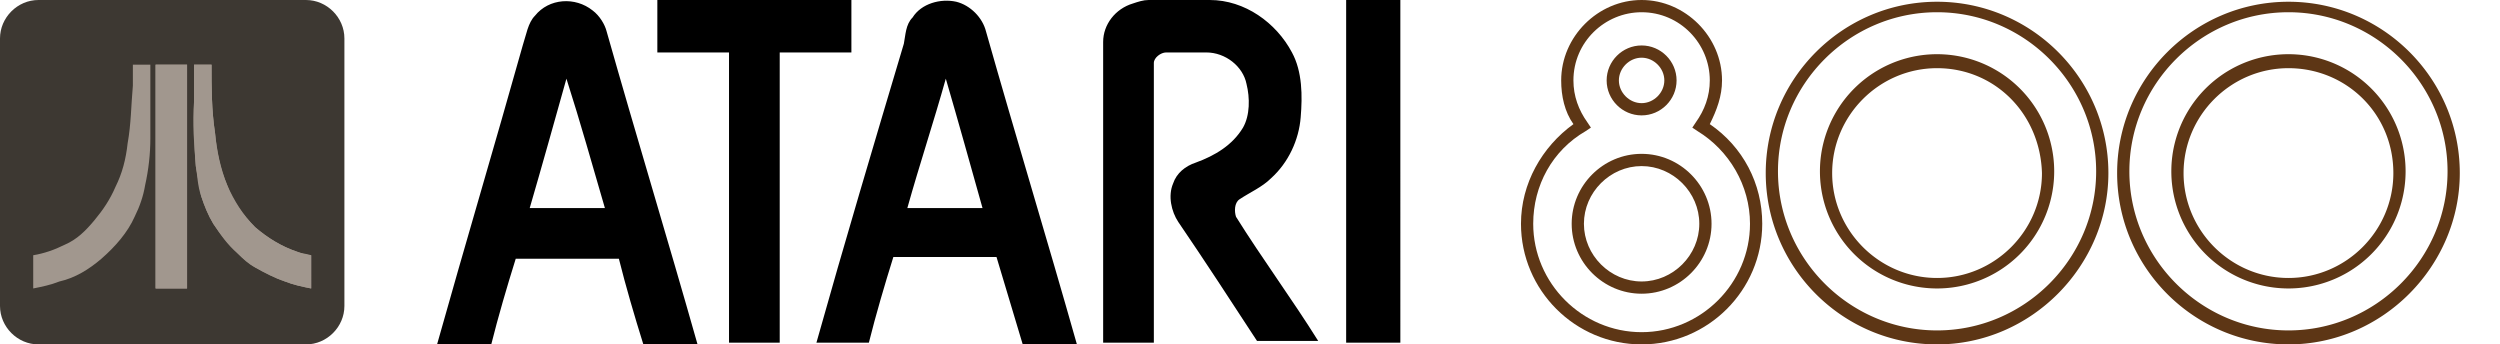 <?xml version="1.0" encoding="UTF-8" standalone="no"?>
<svg
   xmlns:dc="http://purl.org/dc/elements/1.1/"
   xmlns:cc="http://creativecommons.org/ns#"
   xmlns:rdf="http://www.w3.org/1999/02/22-rdf-syntax-ns#"
   xmlns:svg="http://www.w3.org/2000/svg"
   xmlns="http://www.w3.org/2000/svg"
   xmlns:sodipodi="http://sodipodi.sourceforge.net/DTD/sodipodi-0.dtd"
   xmlns:inkscape="http://www.inkscape.org/namespaces/inkscape"
   viewBox="0 0 143 19.7"
   version="1.1"
   id="svg22"
   sodipodi:docname="logo.svg"
   width="143"
   height="19.7"
   inkscape:version="0.92.4 5da689c313, 2019-01-14">
  <defs
     id="defs26" />
  <sodipodi:namedview
     pagecolor="#ffffff"
     bordercolor="#666666"
     borderopacity="1"
     objecttolerance="10"
     gridtolerance="10"
     guidetolerance="10"
     inkscape:pageopacity="0"
     inkscape:pageshadow="2"
     inkscape:window-width="640"
     inkscape:window-height="480"
     id="namedview24"
     showgrid="false"
     inkscape:zoom="1.9260839"
     inkscape:cx="70.349998"
     inkscape:cy="9.8499996"
     inkscape:window-x="0"
     inkscape:window-y="0"
     inkscape:window-maximized="0"
     inkscape:current-layer="svg22">
    <inkscape:grid
       type="xygrid"
       id="grid835"
       originx="0"
       originy="-7.6293942e-07" />
  </sodipodi:namedview>
  <path
     d="m 30.6,0.9 c 0.8,-1 2.3,-1.1 3.3,-0.3 0.4,0.3 0.7,0.8 0.8,1.2 1.7,6 3.5,11.9 5.2,17.9 h -3.1 c -0.5,-1.6 -1,-3.3 -1.4,-4.9 h -5.9 c -0.5,1.6 -1,3.3 -1.4,4.9 H 25 C 26.6,14 28.3,8.3 29.9,2.6 30.1,2 30.2,1.3 30.6,0.9 m 1.8,3.6 C 31.7,7 31,9.5 30.3,11.9 h 4.3 C 33.9,9.5 33.2,7 32.4,4.5 Z M 52.2,1 c 0.5,-0.8 1.6,-1.1 2.5,-0.9 0.8,0.2 1.5,0.9 1.7,1.7 1.7,6 3.5,11.9 5.2,17.9 H 58.5 C 58,18 57.5,16.4 57,14.7 h -5.9 c -0.5,1.6 -1,3.3 -1.4,4.9 h -3 C 48.3,13.9 50,8.2 51.7,2.5 51.8,2 51.8,1.4 52.2,1 m -0.3,10.9 h 4.3 C 55.5,9.4 54.8,6.9 54.1,4.5 53.4,7 52.6,9.4 51.9,11.9 Z M 37.6,0 H 48.7 V 3 H 44.6 V 19.6 H 41.7 V 3 H 37.6 Z M 64.8,0.2 C 65.1,0.1 65.4,0 65.7,0 h 3.5 c 2,0 3.8,1.3 4.7,3 0.6,1.1 0.6,2.5 0.5,3.7 -0.1,1.3 -0.7,2.6 -1.7,3.5 -0.5,0.5 -1.2,0.8 -1.8,1.2 -0.3,0.2 -0.3,0.7 -0.2,1 1.5,2.4 3.2,4.7 4.7,7.1 h -3.5 c -1.5,-2.3 -3,-4.6 -4.5,-6.8 -0.4,-0.6 -0.6,-1.5 -0.3,-2.2 0.2,-0.6 0.7,-1 1.3,-1.2 1.1,-0.4 2.1,-1 2.7,-2 C 71.5,6.6 71.5,5.6 71.3,4.8 71.1,3.8 70.1,3 69,3 H 66.7 C 66.4,3 66,3.3 66,3.6 v 16 H 63.1 V 2.4 c 0,-1 0.7,-1.9 1.7,-2.2 z M 77,0 h 3.1 V 19.6 H 77 Z"
     id="path2"
     inkscape:connector-curvature="0" />
  <path
     d="m 130.9,19.7 c -5.4,0 -9.8,-4.4 -9.8,-9.8 0,-5.4 4.4,-9.8 9.8,-9.8 5.4,0 9.8,4.4 9.8,9.8 0,5.3 -4.4,9.8 -9.8,9.8 z m 0,-19 c -5,0 -9.1,4.1 -9.1,9.1 0,5 4.1,9.1 9.1,9.1 5,0 9.1,-4.1 9.1,-9.1 0,-5 -4.1,-9.1 -9.1,-9.1 z m 0,15.8 a 6.7,6.7 0 1 1 0,-13.4 6.7,6.7 0 0 1 0,13.4 z m 0,-12.6 c -3.3,0 -6,2.7 -6,6 0,3.3 2.7,6 6,6 3.3,0 6,-2.7 6,-6 0,-3.4 -2.7,-6 -6,-6 z"
     id="path4"
     inkscape:connector-curvature="0"
     style="fill:#5d3615" />
  <g
     id="g8">
    <path
       d="m 110.8,19.7 c -5.4,0 -9.8,-4.4 -9.8,-9.8 0,-5.4 4.4,-9.8 9.8,-9.8 5.4,0 9.8,4.4 9.8,9.8 0,5.3 -4.4,9.8 -9.8,9.8 z m 0,-19 c -5,0 -9.1,4.1 -9.1,9.1 0,5 4.1,9.1 9.1,9.1 5,0 9.1,-4.1 9.1,-9.1 0,-5 -4.1,-9.1 -9.1,-9.1 z m 0,15.8 a 6.7,6.7 0 1 1 0,-13.4 6.7,6.7 0 0 1 0,13.4 z m 0,-12.6 c -3.3,0 -6,2.7 -6,6 0,3.3 2.7,6 6,6 3.3,0 6,-2.7 6,-6 -0.1,-3.4 -2.7,-6 -6,-6 z"
       id="path6"
       inkscape:connector-curvature="0"
       style="fill:#5d3615" />
  </g>
  <g
     id="g12">
    <path
       d="M 93.9,19.7 C 90.1,19.7 87,16.6 87,12.8 87,10.5 88.2,8.4 90,7.1 89.5,6.4 89.3,5.5 89.3,4.6 89.3,2.1 91.4,0 93.9,0 c 2.5,0 4.6,2.1 4.6,4.6 0,0.9 -0.3,1.7 -0.7,2.5 1.9,1.3 3,3.4 3,5.7 0,3.8 -3.1,6.9 -6.9,6.9 z m 0,-19 C 91.8,0.7 90,2.4 90,4.6 90,5.5 90.3,6.3 90.8,7 L 91,7.3 90.7,7.5 c -1.9,1.1 -3,3.1 -3,5.3 0,3.4 2.8,6.2 6.2,6.2 3.4,0 6.2,-2.8 6.2,-6.2 0,-2.2 -1.2,-4.2 -3,-5.3 L 96.8,7.3 97,7 c 0.5,-0.7 0.8,-1.5 0.8,-2.4 0,-2.1 -1.7,-3.9 -3.9,-3.9 z m 0,16.1 c -2.2,0 -4,-1.8 -4,-4 0,-2.2 1.8,-4 4,-4 2.2,0 4,1.8 4,4 0,2.2 -1.8,4 -4,4 z m 0,-7.3 c -1.8,0 -3.3,1.5 -3.3,3.3 0,1.8 1.5,3.3 3.3,3.3 1.8,0 3.3,-1.5 3.3,-3.3 0,-1.8 -1.5,-3.3 -3.3,-3.3 z m 0,-2.9 c -1.1,0 -2,-0.9 -2,-2 0,-1.1 0.9,-2 2,-2 1.1,0 2,0.9 2,2 0,1.1 -0.9,2 -2,2 z m 0,-3.3 c -0.7,0 -1.3,0.6 -1.3,1.3 0,0.7 0.6,1.3 1.3,1.3 0.7,0 1.3,-0.6 1.3,-1.3 0,-0.7 -0.6,-1.3 -1.3,-1.3 z"
       id="path10"
       inkscape:connector-curvature="0"
       style="fill:#5d3615" />
  </g>
  <path
     d="m 0,17.5 c 0,1.2 1,2.2 2.2,2.2 h 15.3 c 1.2,0 2.2,-1 2.2,-2.2 V 2.2 C 19.7,1 18.7,0 17.5,0 H 2.2 C 1,0 0,1 0,2.2 Z"
     id="path14"
     inkscape:connector-curvature="0"
     style="fill:#3d3832" />
  <g
     id="g20"
     style="fill:#a1978e">
    <path
       d="m 7.6,3.7 h 1 v 4.2 c 0,0.9 -0.1,1.8 -0.3,2.7 -0.1,0.6 -0.3,1.2 -0.6,1.8 -0.4,0.9 -1.1,1.7 -1.9,2.4 -0.7,0.6 -1.5,1.1 -2.4,1.3 -0.5,0.2 -1,0.3 -1.5,0.4 V 14.6 C 2.5,14.5 3.1,14.3 3.7,14 4.4,13.7 4.9,13.2 5.4,12.6 5.9,12 6.3,11.4 6.6,10.7 7,9.9 7.2,9.1 7.3,8.2 7.5,7.1 7.5,6 7.6,4.9 Z m 1.3,0 h 1.8 V 16.5 H 8.9 v -4.1 z m 2.2,0 h 1 c 0,1.3 0,2.6 0.2,3.9 0.1,1 0.3,2 0.7,3 0.4,0.9 0.9,1.7 1.6,2.4 0.7,0.6 1.5,1.1 2.4,1.4 0.2,0.1 0.5,0.1 0.8,0.2 v 1.9 c -0.5,-0.1 -1,-0.2 -1.5,-0.4 -0.6,-0.2 -1.1,-0.5 -1.7,-0.8 -0.4,-0.2 -0.7,-0.5 -1,-0.8 -0.5,-0.5 -1,-1.1 -1.4,-1.7 -0.3,-0.5 -0.5,-1 -0.7,-1.6 C 11.4,10.6 11.3,10.1 11.2,9.5 11.1,8.3 11,7 11.1,5.8 Z"
       id="path16"
       inkscape:connector-curvature="0" />
    <path
       d="m 8.9,3.7 v 12.8 h 1.8 V 3.7 H 8.9 m 2.2,0 v 2.1 c 0,1.2 0,2.5 0.1,3.7 0.1,0.6 0.1,1.1 0.3,1.7 0.2,0.6 0.4,1.1 0.7,1.6 0.4,0.6 0.8,1.2 1.4,1.7 0.3,0.3 0.7,0.6 1,0.8 0.5,0.3 1.1,0.6 1.7,0.8 0.5,0.2 1,0.3 1.5,0.4 V 14.6 C 17.5,14.6 17.3,14.5 17,14.4 16.1,14.1 15.3,13.6 14.6,13 13.9,12.3 13.3,11.5 13,10.6 12.6,9.7 12.4,8.7 12.3,7.6 12.1,6.3 12.1,5 12.1,3.7 h -1"
       id="path18"
       inkscape:connector-curvature="0" />
  </g>
</svg>
